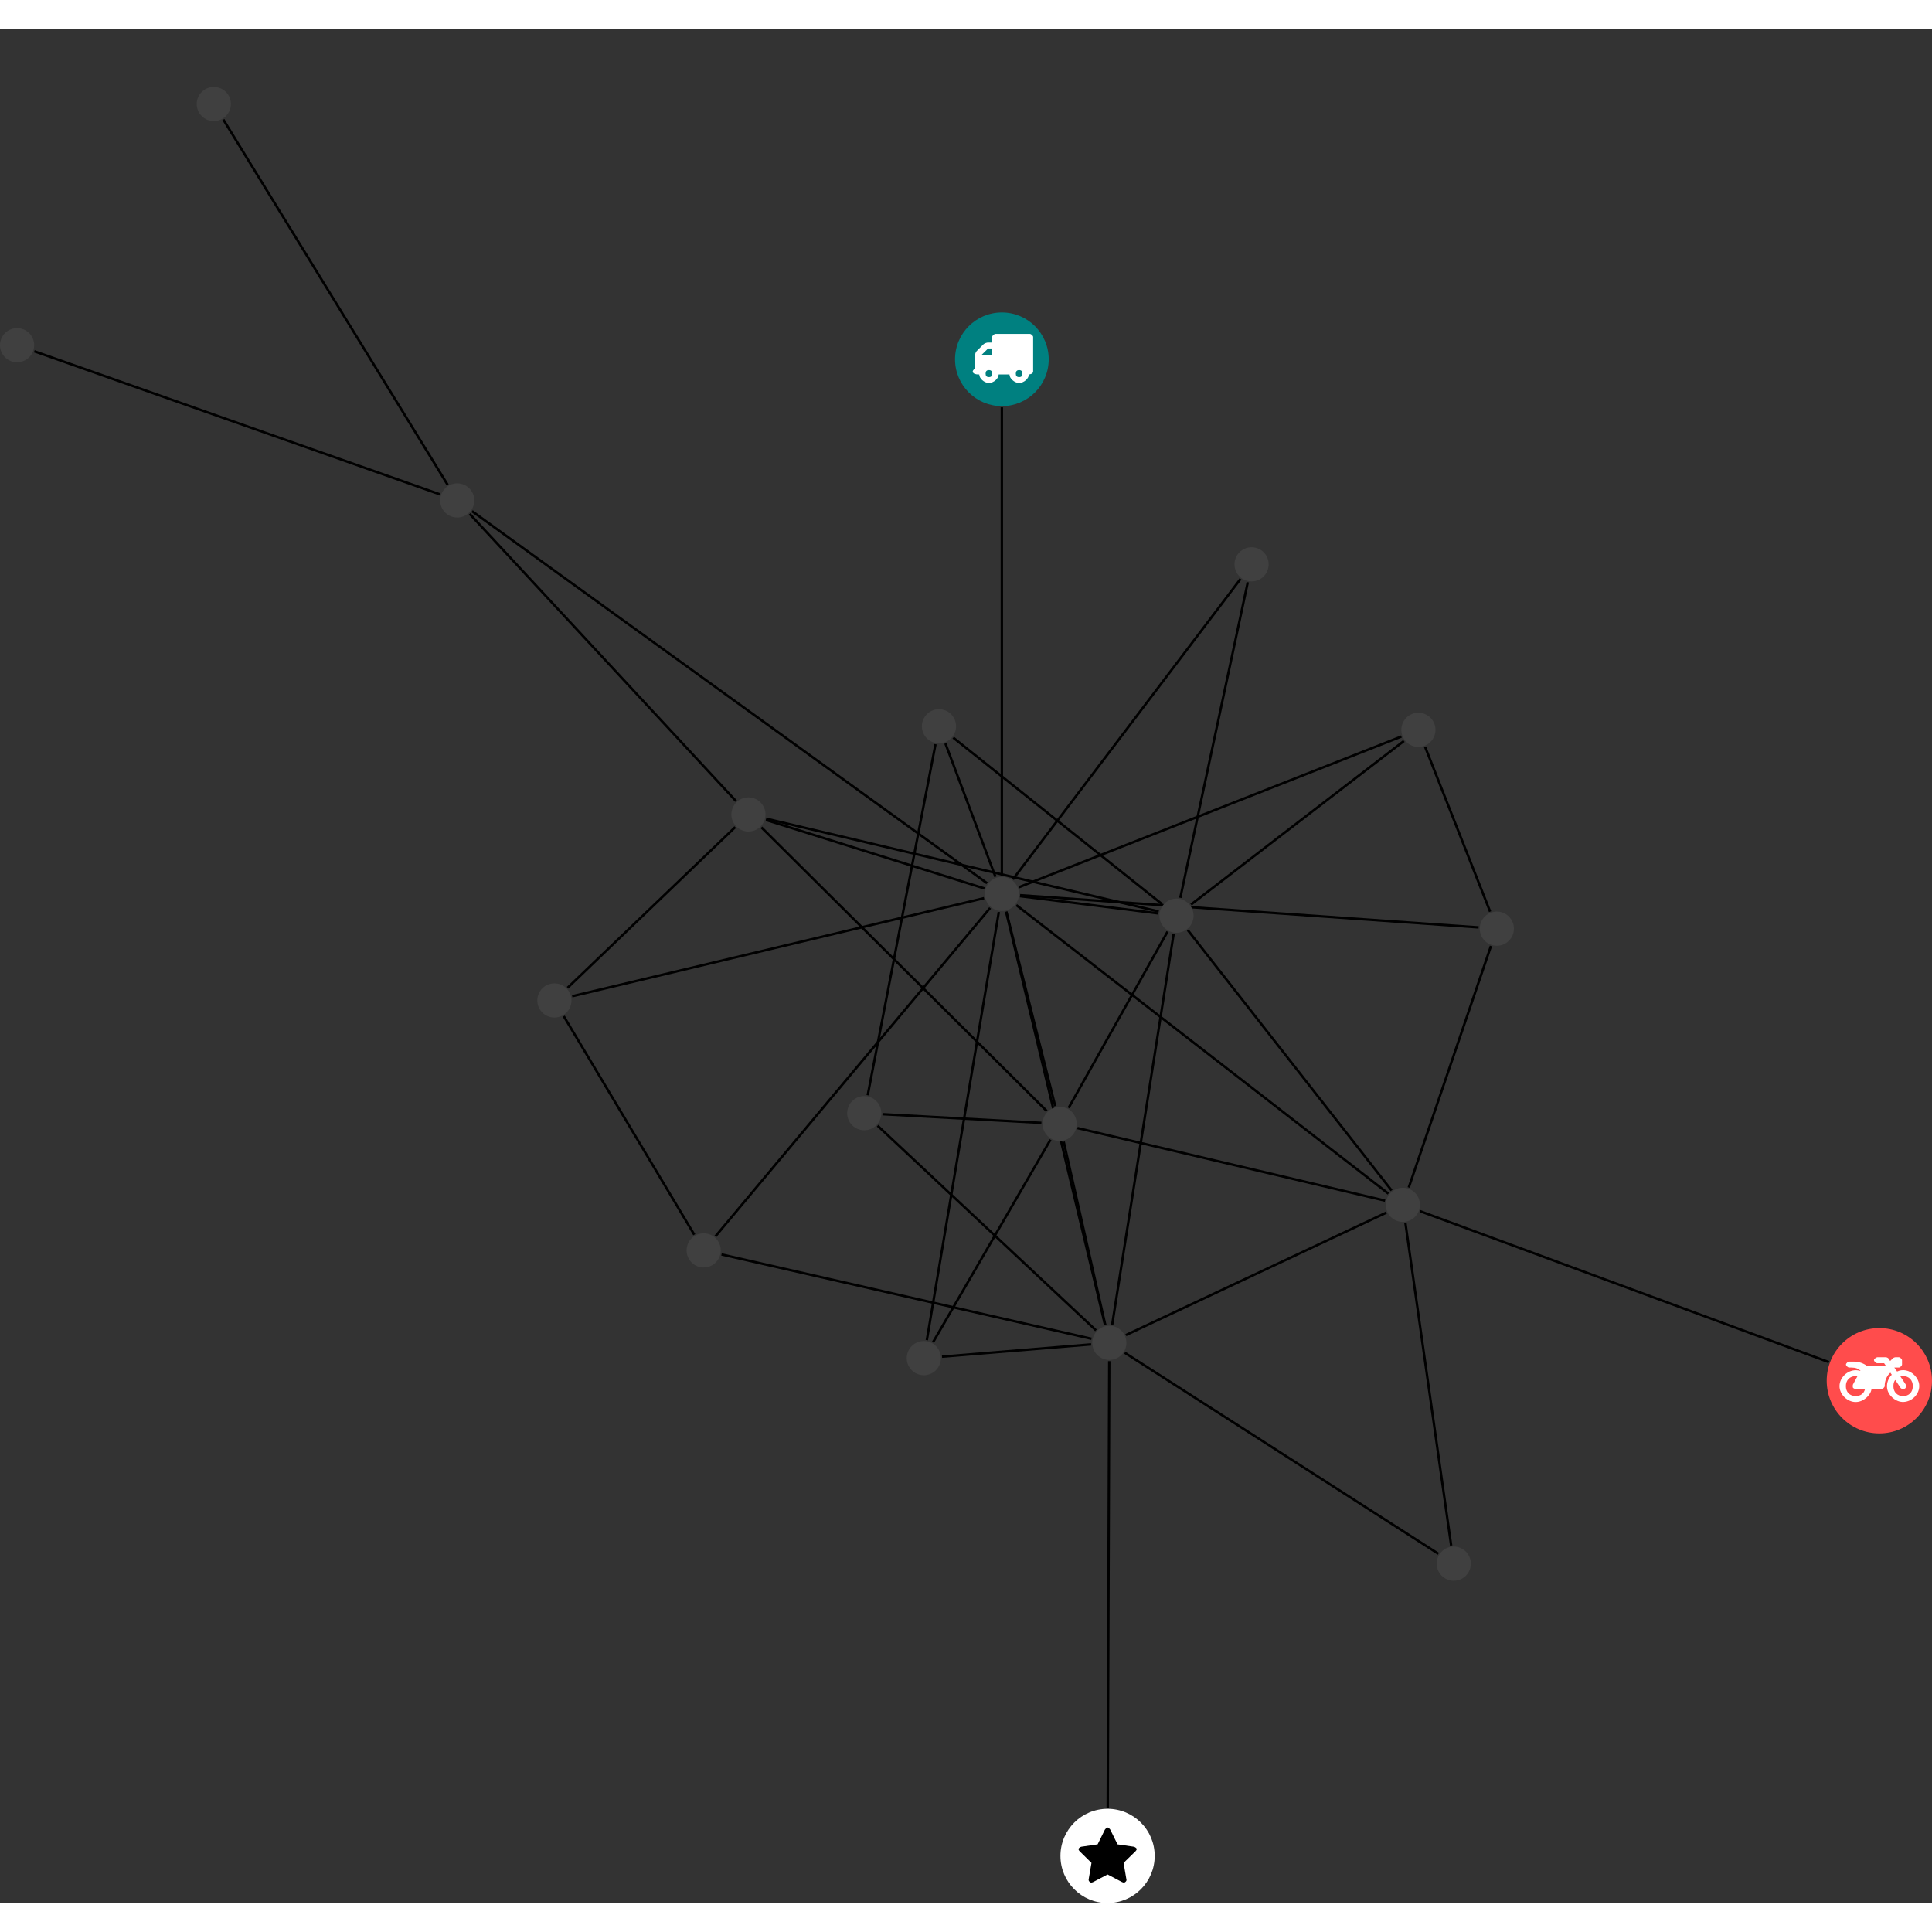 <?xml version="1.0" encoding="UTF-8"?>
<svg xmlns="http://www.w3.org/2000/svg" xmlns:xlink="http://www.w3.org/1999/xlink" width="318.791pt" height="318.791pt" viewBox="0.000 -9.559 318.791 309.232" version="1.1">
<rect x="0.000" y="-9.559" width="318.791" height="309.232" fill="#333333" stroke="none"/>
<defs>
<g>
<symbol overflow="visible" id="glyph0-0">
<path style="stroke:none;" d="M 1.422 -0.75 L 1.422 -7.922 L 3.562 -7.922 L 3.562 -0.891 L 1.422 -0.891 Z M 0.625 0 L 4.531 0 L 4.531 -8.812 L 0.438 -8.812 L 0.438 0 Z M 0.625 0 "/>
</symbol>
<symbol overflow="visible" id="glyph0-1">
<path style="stroke:none;" d="M 3.375 -0.844 C 3.375 -0.453 3.234 -0.266 2.844 -0.266 C 2.469 -0.266 2.297 -0.453 2.297 -0.844 C 2.297 -1.219 2.469 -1.422 2.844 -1.422 C 3.234 -1.422 3.375 -1.219 3.375 -0.844 Z M 1.594 -3.688 L 1.594 -3.859 C 1.594 -3.875 1.578 -3.875 1.594 -3.891 L 2.688 -4.969 C 2.703 -5 2.656 -4.984 2.688 -4.984 L 3.375 -4.984 L 3.375 -3.828 L 1.594 -3.828 Z M 8.359 -0.844 C 8.359 -0.453 8.219 -0.266 7.828 -0.266 C 7.453 -0.266 7.281 -0.453 7.281 -0.844 C 7.281 -1.219 7.453 -1.422 7.828 -1.422 C 8.219 -1.422 8.359 -1.219 8.359 -0.844 Z M 10.141 -6.891 C 10.141 -7.094 9.812 -7.391 9.609 -7.391 L 3.922 -7.391 C 3.719 -7.391 3.375 -7.094 3.375 -6.891 L 3.375 -5.969 L 2.672 -5.969 C 2.469 -5.969 2.078 -5.812 1.938 -5.672 L 0.844 -4.578 C 0.531 -4.266 0.531 -3.734 0.531 -3.328 L 0.531 -1.688 C 0.516 -1.688 0.172 -1.391 0.172 -1.203 C 0.172 -0.781 0.781 -0.703 1.062 -0.703 L 1.25 -0.703 C 1.25 -0.047 2.062 0.703 2.844 0.703 C 3.641 0.703 4.453 -0.047 4.453 -0.703 L 6.234 -0.703 C 6.234 -0.047 7.047 0.703 7.828 0.703 C 8.625 0.703 9.438 -0.047 9.438 -0.703 C 9.547 -0.703 10.141 -0.781 10.141 -1.203 Z M 10.141 -6.891 "/>
</symbol>
<symbol overflow="visible" id="glyph0-2">
<path style="stroke:none;" d="M 12.969 -2.906 C 12.844 -3.984 11.859 -5.016 10.781 -5.219 C 10.234 -5.328 9.703 -5.219 9.328 -5.031 L 8.875 -5.688 L 9.609 -5.688 C 9.812 -5.688 10.141 -5.984 10.141 -6.188 L 10.141 -6.891 C 10.141 -7.094 9.812 -7.391 9.609 -7.391 L 9.047 -7.391 C 8.969 -7.391 8.734 -7.312 8.656 -7.25 L 8.188 -6.766 L 7.891 -7.203 C 7.828 -7.281 7.594 -7.391 7.484 -7.391 L 6.078 -7.391 C 5.906 -7.391 5.547 -7.125 5.516 -6.953 C 5.484 -6.734 5.828 -6.406 6.047 -6.406 L 7.188 -6.406 L 7.484 -5.969 L 4.344 -5.969 C 4.141 -6.125 3.375 -6.672 2.141 -6.672 L 1.422 -6.672 C 1.219 -6.672 0.891 -6.375 0.891 -6.188 C 0.891 -5.984 1.219 -5.688 1.422 -5.688 L 1.781 -5.688 C 2.484 -5.688 2.906 -5.516 3.281 -5.188 L 3.25 -5.141 C 3.078 -5.188 2.797 -5.25 2.5 -5.25 C 1.109 -5.25 -0.172 -4 -0.172 -2.625 C -0.172 -1.25 1.109 0 2.5 0 C 3.75 0 4.953 -1.062 5.109 -2.141 L 6.766 -2.141 C 6.969 -2.141 7.281 -2.438 7.281 -2.625 C 7.281 -3.609 7.688 -4.391 8.219 -4.844 L 8.453 -4.5 C 7.969 -4.062 7.578 -3.203 7.672 -2.359 C 7.781 -1.172 8.969 -0.094 10.141 -0.016 C 11.703 0.094 13.156 -1.344 12.969 -2.906 Z M 2.5 -0.984 C 1.516 -0.984 0.875 -1.641 0.875 -2.625 C 0.875 -3.594 1.516 -4.281 2.5 -4.281 C 2.672 -4.281 2.844 -4.234 2.781 -4.25 L 2.047 -2.891 C 2 -2.781 2 -2.469 2.047 -2.359 C 2.125 -2.25 2.375 -2.141 2.5 -2.141 L 4.031 -2.141 C 3.891 -1.453 3.344 -0.984 2.5 -0.984 Z M 10.328 -0.984 C 9.344 -0.984 8.719 -1.641 8.719 -2.625 C 8.719 -3.109 8.859 -3.469 9.031 -3.641 L 9.906 -2.328 C 9.969 -2.219 10.203 -2.141 10.328 -2.141 C 10.391 -2.141 10.594 -2.188 10.641 -2.234 C 10.812 -2.344 10.844 -2.75 10.734 -2.922 L 9.875 -4.219 C 9.859 -4.219 10.094 -4.281 10.328 -4.281 C 11.297 -4.281 11.922 -3.594 11.922 -2.625 C 11.922 -1.641 11.297 -0.984 10.328 -0.984 Z M 10.328 -0.984 "/>
</symbol>
<symbol overflow="visible" id="glyph0-3">
<path style="stroke:none;" d="M 9.438 -5.078 C 9.438 -5.25 9.078 -5.453 8.938 -5.469 L 6.266 -5.859 L 5.078 -8.266 C 5.031 -8.375 4.75 -8.641 4.625 -8.641 C 4.5 -8.641 4.234 -8.375 4.172 -8.266 L 2.984 -5.859 L 0.312 -5.469 C 0.172 -5.453 -0.172 -5.25 -0.172 -5.078 C -0.172 -4.969 -0.062 -4.781 0.016 -4.719 L 1.969 -2.797 L 1.5 -0.062 C 1.5 -0.016 1.5 0.016 1.5 0.047 C 1.5 0.203 1.75 0.453 1.906 0.453 C 1.984 0.453 2.188 0.406 2.25 0.359 L 4.625 -0.891 L 7 0.359 C 7.062 0.406 7.266 0.453 7.344 0.453 C 7.5 0.453 7.75 0.203 7.75 0.047 C 7.75 0.016 7.75 -0.016 7.734 -0.062 L 7.266 -2.797 L 9.234 -4.719 C 9.297 -4.781 9.438 -4.969 9.438 -5.078 Z M 9.438 -5.078 "/>
</symbol>
</g>
<clipPath id="clip1">
  <path d="M 301 204 L 318.789 204 L 318.789 223 L 301 223 Z M 301 204 "/>
</clipPath>
<clipPath id="clip2">
  <path d="M 174 284 L 191 284 L 191 299.676 L 174 299.676 Z M 174 284 "/>
</clipPath>
</defs>
<g id="surface1">
<path style="fill:none;stroke-width:0.399;stroke-linecap:butt;stroke-linejoin:miter;stroke:rgb(0%,0%,0%);stroke-opacity:1;stroke-miterlimit:10;" d="M -0.002 -7.927 L -0.002 -85.197 " transform="matrix(1,0,0,-1,165.314,44.948)"/>
<path style="fill:none;stroke-width:0.399;stroke-linecap:butt;stroke-linejoin:miter;stroke:rgb(0%,0%,0%);stroke-opacity:1;stroke-miterlimit:10;" d="M -128.459 39.557 L -91.447 -20.716 " transform="matrix(1,0,0,-1,165.314,44.948)"/>
<path style="fill:none;stroke-width:0.399;stroke-linecap:butt;stroke-linejoin:miter;stroke:rgb(0%,0%,0%);stroke-opacity:1;stroke-miterlimit:10;" d="M 80.565 -91.142 L 69.838 -63.95 " transform="matrix(1,0,0,-1,165.314,44.948)"/>
<path style="fill:none;stroke-width:0.399;stroke-linecap:butt;stroke-linejoin:miter;stroke:rgb(0%,0%,0%);stroke-opacity:1;stroke-miterlimit:10;" d="M 80.702 -96.806 L 67.139 -136.661 " transform="matrix(1,0,0,-1,165.314,44.948)"/>
<path style="fill:none;stroke-width:0.399;stroke-linecap:butt;stroke-linejoin:miter;stroke:rgb(0%,0%,0%);stroke-opacity:1;stroke-miterlimit:10;" d="M 78.663 -93.74 L 3.01 -88.427 " transform="matrix(1,0,0,-1,165.314,44.948)"/>
<path style="fill:none;stroke-width:0.399;stroke-linecap:butt;stroke-linejoin:miter;stroke:rgb(0%,0%,0%);stroke-opacity:1;stroke-miterlimit:10;" d="M 136.452 -165.47 L 68.999 -140.564 " transform="matrix(1,0,0,-1,165.314,44.948)"/>
<path style="fill:none;stroke-width:0.399;stroke-linecap:butt;stroke-linejoin:miter;stroke:rgb(0%,0%,0%);stroke-opacity:1;stroke-miterlimit:10;" d="M -159.654 1.323 L -92.716 -22.286 " transform="matrix(1,0,0,-1,165.314,44.948)"/>
<path style="fill:none;stroke-width:0.399;stroke-linecap:butt;stroke-linejoin:miter;stroke:rgb(0%,0%,0%);stroke-opacity:1;stroke-miterlimit:10;" d="M 40.577 -36.779 L 29.448 -88.857 " transform="matrix(1,0,0,-1,165.314,44.948)"/>
<path style="fill:none;stroke-width:0.399;stroke-linecap:butt;stroke-linejoin:miter;stroke:rgb(0%,0%,0%);stroke-opacity:1;stroke-miterlimit:10;" d="M 39.381 -36.236 L 1.823 -85.81 " transform="matrix(1,0,0,-1,165.314,44.948)"/>
<path style="fill:none;stroke-width:0.399;stroke-linecap:butt;stroke-linejoin:miter;stroke:rgb(0%,0%,0%);stroke-opacity:1;stroke-miterlimit:10;" d="M -50.752 -144.443 L -72.291 -108.384 " transform="matrix(1,0,0,-1,165.314,44.948)"/>
<path style="fill:none;stroke-width:0.399;stroke-linecap:butt;stroke-linejoin:miter;stroke:rgb(0%,0%,0%);stroke-opacity:1;stroke-miterlimit:10;" d="M -46.259 -147.704 L 14.788 -161.622 " transform="matrix(1,0,0,-1,165.314,44.948)"/>
<path style="fill:none;stroke-width:0.399;stroke-linecap:butt;stroke-linejoin:miter;stroke:rgb(0%,0%,0%);stroke-opacity:1;stroke-miterlimit:10;" d="M -47.267 -144.72 L -1.935 -90.529 " transform="matrix(1,0,0,-1,165.314,44.948)"/>
<path style="fill:none;stroke-width:0.399;stroke-linecap:butt;stroke-linejoin:miter;stroke:rgb(0%,0%,0%);stroke-opacity:1;stroke-miterlimit:10;" d="M 17.467 -238.978 L 17.721 -165.314 " transform="matrix(1,0,0,-1,165.314,44.948)"/>
<path style="fill:none;stroke-width:0.399;stroke-linecap:butt;stroke-linejoin:miter;stroke:rgb(0%,0%,0%);stroke-opacity:1;stroke-miterlimit:10;" d="M 66.338 -62.982 L 31.209 -89.97 " transform="matrix(1,0,0,-1,165.314,44.948)"/>
<path style="fill:none;stroke-width:0.399;stroke-linecap:butt;stroke-linejoin:miter;stroke:rgb(0%,0%,0%);stroke-opacity:1;stroke-miterlimit:10;" d="M 65.92 -62.247 L 2.807 -87.111 " transform="matrix(1,0,0,-1,165.314,44.948)"/>
<path style="fill:none;stroke-width:0.399;stroke-linecap:butt;stroke-linejoin:miter;stroke:rgb(0%,0%,0%);stroke-opacity:1;stroke-miterlimit:10;" d="M -71.658 -103.704 L -43.998 -77.193 " transform="matrix(1,0,0,-1,165.314,44.948)"/>
<path style="fill:none;stroke-width:0.399;stroke-linecap:butt;stroke-linejoin:miter;stroke:rgb(0%,0%,0%);stroke-opacity:1;stroke-miterlimit:10;" d="M -70.9 -105.095 L -2.935 -88.915 " transform="matrix(1,0,0,-1,165.314,44.948)"/>
<path style="fill:none;stroke-width:0.399;stroke-linecap:butt;stroke-linejoin:miter;stroke:rgb(0%,0%,0%);stroke-opacity:1;stroke-miterlimit:10;" d="M -10.951 -63.517 L -22.138 -121.435 " transform="matrix(1,0,0,-1,165.314,44.948)"/>
<path style="fill:none;stroke-width:0.399;stroke-linecap:butt;stroke-linejoin:miter;stroke:rgb(0%,0%,0%);stroke-opacity:1;stroke-miterlimit:10;" d="M -8.021 -62.435 L 26.456 -89.927 " transform="matrix(1,0,0,-1,165.314,44.948)"/>
<path style="fill:none;stroke-width:0.399;stroke-linecap:butt;stroke-linejoin:miter;stroke:rgb(0%,0%,0%);stroke-opacity:1;stroke-miterlimit:10;" d="M -9.318 -63.38 L -1.06 -85.388 " transform="matrix(1,0,0,-1,165.314,44.948)"/>
<path style="fill:none;stroke-width:0.399;stroke-linecap:butt;stroke-linejoin:miter;stroke:rgb(0%,0%,0%);stroke-opacity:1;stroke-miterlimit:10;" d="M 74.139 -195.736 L 66.588 -142.505 " transform="matrix(1,0,0,-1,165.314,44.948)"/>
<path style="fill:none;stroke-width:0.399;stroke-linecap:butt;stroke-linejoin:miter;stroke:rgb(0%,0%,0%);stroke-opacity:1;stroke-miterlimit:10;" d="M 72.026 -197.095 L 20.272 -163.923 " transform="matrix(1,0,0,-1,165.314,44.948)"/>
<path style="fill:none;stroke-width:0.399;stroke-linecap:butt;stroke-linejoin:miter;stroke:rgb(0%,0%,0%);stroke-opacity:1;stroke-miterlimit:10;" d="M -11.365 -162.208 L 8.022 -128.767 " transform="matrix(1,0,0,-1,165.314,44.948)"/>
<path style="fill:none;stroke-width:0.399;stroke-linecap:butt;stroke-linejoin:miter;stroke:rgb(0%,0%,0%);stroke-opacity:1;stroke-miterlimit:10;" d="M -9.873 -164.572 L 14.725 -162.544 " transform="matrix(1,0,0,-1,165.314,44.948)"/>
<path style="fill:none;stroke-width:0.399;stroke-linecap:butt;stroke-linejoin:miter;stroke:rgb(0%,0%,0%);stroke-opacity:1;stroke-miterlimit:10;" d="M -12.38 -161.841 L -0.501 -91.193 " transform="matrix(1,0,0,-1,165.314,44.948)"/>
<path style="fill:none;stroke-width:0.399;stroke-linecap:butt;stroke-linejoin:miter;stroke:rgb(0%,0%,0%);stroke-opacity:1;stroke-miterlimit:10;" d="M -87.818 -25.501 L -43.869 -72.896 " transform="matrix(1,0,0,-1,165.314,44.948)"/>
<path style="fill:none;stroke-width:0.399;stroke-linecap:butt;stroke-linejoin:miter;stroke:rgb(0%,0%,0%);stroke-opacity:1;stroke-miterlimit:10;" d="M -87.423 -25.056 L -2.447 -86.447 " transform="matrix(1,0,0,-1,165.314,44.948)"/>
<path style="fill:none;stroke-width:0.399;stroke-linecap:butt;stroke-linejoin:miter;stroke:rgb(0%,0%,0%);stroke-opacity:1;stroke-miterlimit:10;" d="M -39.677 -77.236 L 7.397 -124.029 " transform="matrix(1,0,0,-1,165.314,44.948)"/>
<path style="fill:none;stroke-width:0.399;stroke-linecap:butt;stroke-linejoin:miter;stroke:rgb(0%,0%,0%);stroke-opacity:1;stroke-miterlimit:10;" d="M -38.88 -75.802 L 25.877 -91.115 " transform="matrix(1,0,0,-1,165.314,44.948)"/>
<path style="fill:none;stroke-width:0.399;stroke-linecap:butt;stroke-linejoin:miter;stroke:rgb(0%,0%,0%);stroke-opacity:1;stroke-miterlimit:10;" d="M -38.939 -76.009 L -2.88 -87.314 " transform="matrix(1,0,0,-1,165.314,44.948)"/>
<path style="fill:none;stroke-width:0.399;stroke-linecap:butt;stroke-linejoin:miter;stroke:rgb(0%,0%,0%);stroke-opacity:1;stroke-miterlimit:10;" d="M -19.697 -124.56 L 6.526 -125.993 " transform="matrix(1,0,0,-1,165.314,44.948)"/>
<path style="fill:none;stroke-width:0.399;stroke-linecap:butt;stroke-linejoin:miter;stroke:rgb(0%,0%,0%);stroke-opacity:1;stroke-miterlimit:10;" d="M -20.505 -126.458 L 15.53 -160.232 " transform="matrix(1,0,0,-1,165.314,44.948)"/>
<path style="fill:none;stroke-width:0.399;stroke-linecap:butt;stroke-linejoin:miter;stroke:rgb(0%,0%,0%);stroke-opacity:1;stroke-miterlimit:10;" d="M 12.475 -126.849 L 63.229 -138.825 " transform="matrix(1,0,0,-1,165.314,44.948)"/>
<path style="fill:none;stroke-width:0.399;stroke-linecap:butt;stroke-linejoin:miter;stroke:rgb(0%,0%,0%);stroke-opacity:1;stroke-miterlimit:10;" d="M 10.206 -129.099 L 17.065 -159.353 " transform="matrix(1,0,0,-1,165.314,44.948)"/>
<path style="fill:none;stroke-width:0.399;stroke-linecap:butt;stroke-linejoin:miter;stroke:rgb(0%,0%,0%);stroke-opacity:1;stroke-miterlimit:10;" d="M 11.014 -123.525 L 27.338 -94.439 " transform="matrix(1,0,0,-1,165.314,44.948)"/>
<path style="fill:none;stroke-width:0.399;stroke-linecap:butt;stroke-linejoin:miter;stroke:rgb(0%,0%,0%);stroke-opacity:1;stroke-miterlimit:10;" d="M 8.803 -123.228 L 0.737 -91.142 " transform="matrix(1,0,0,-1,165.314,44.948)"/>
<path style="fill:none;stroke-width:0.399;stroke-linecap:butt;stroke-linejoin:miter;stroke:rgb(0%,0%,0%);stroke-opacity:1;stroke-miterlimit:10;" d="M 63.436 -140.802 L 20.463 -161.009 " transform="matrix(1,0,0,-1,165.314,44.948)"/>
<path style="fill:none;stroke-width:0.399;stroke-linecap:butt;stroke-linejoin:miter;stroke:rgb(0%,0%,0%);stroke-opacity:1;stroke-miterlimit:10;" d="M 64.307 -137.142 L 30.674 -94.185 " transform="matrix(1,0,0,-1,165.314,44.948)"/>
<path style="fill:none;stroke-width:0.399;stroke-linecap:butt;stroke-linejoin:miter;stroke:rgb(0%,0%,0%);stroke-opacity:1;stroke-miterlimit:10;" d="M 63.78 -137.669 L 2.385 -90.064 " transform="matrix(1,0,0,-1,165.314,44.948)"/>
<path style="fill:none;stroke-width:0.399;stroke-linecap:butt;stroke-linejoin:miter;stroke:rgb(0%,0%,0%);stroke-opacity:1;stroke-miterlimit:10;" d="M 18.198 -159.314 L 28.346 -94.79 " transform="matrix(1,0,0,-1,165.314,44.948)"/>
<path style="fill:none;stroke-width:0.399;stroke-linecap:butt;stroke-linejoin:miter;stroke:rgb(0%,0%,0%);stroke-opacity:1;stroke-miterlimit:10;" d="M 17.03 -159.361 L 0.702 -91.15 " transform="matrix(1,0,0,-1,165.314,44.948)"/>
<path style="fill:none;stroke-width:0.399;stroke-linecap:butt;stroke-linejoin:miter;stroke:rgb(0%,0%,0%);stroke-opacity:1;stroke-miterlimit:10;" d="M 25.823 -91.435 L 2.995 -88.587 " transform="matrix(1,0,0,-1,165.314,44.948)"/>
<path style=" stroke:none;fill-rule:nonzero;fill:rgb(0%,50%,50%);fill-opacity:1;" d="M 173.043 44.949 C 173.043 40.68 169.582 37.219 165.312 37.219 C 161.047 37.219 157.586 40.68 157.586 44.949 C 157.586 49.215 161.047 52.676 165.312 52.676 C 169.582 52.676 173.043 49.215 173.043 44.949 Z M 173.043 44.949 "/>
<g style="fill:rgb(100%,100%,100%);fill-opacity:1;">
  <use xlink:href="#glyph0-1" x="160.333" y="48.151"/>
</g>
<path style=" stroke:none;fill-rule:nonzero;fill:rgb(25%,25%,25%);fill-opacity:1;" d="M 38.098 2.816 C 38.098 1.262 36.836 0 35.281 0 C 33.723 0 32.461 1.262 32.461 2.816 C 32.461 4.375 33.723 5.637 35.281 5.637 C 36.836 5.637 38.098 4.375 38.098 2.816 Z M 38.098 2.816 "/>
<path style=" stroke:none;fill-rule:nonzero;fill:rgb(25%,25%,25%);fill-opacity:1;" d="M 249.805 138.898 C 249.805 137.34 248.543 136.078 246.988 136.078 C 245.43 136.078 244.168 137.34 244.168 138.898 C 244.168 140.453 245.43 141.715 246.988 141.715 C 248.543 141.715 249.805 140.453 249.805 138.898 Z M 249.805 138.898 "/>
<g clip-path="url(#clip1)" clip-rule="nonzero">
<path style=" stroke:none;fill-rule:nonzero;fill:rgb(100%,29.999%,29.999%);fill-opacity:1;" d="M 318.789 213.492 C 318.789 208.695 314.902 204.805 310.105 204.805 C 305.305 204.805 301.418 208.695 301.418 213.492 C 301.418 218.289 305.305 222.18 310.105 222.18 C 314.902 222.18 318.789 218.289 318.789 213.492 Z M 318.789 213.492 "/>
</g>
<g style="fill:rgb(100%,100%,100%);fill-opacity:1;">
  <use xlink:href="#glyph0-2" x="303.703" y="217.005"/>
</g>
<path style=" stroke:none;fill-rule:nonzero;fill:rgb(25%,25%,25%);fill-opacity:1;" d="M 5.637 42.621 C 5.637 41.066 4.375 39.805 2.816 39.805 C 1.262 39.805 0 41.066 0 42.621 C 0 44.176 1.262 45.438 2.816 45.438 C 4.375 45.438 5.637 44.176 5.637 42.621 Z M 5.637 42.621 "/>
<path style=" stroke:none;fill-rule:nonzero;fill:rgb(25%,25%,25%);fill-opacity:1;" d="M 209.336 78.777 C 209.336 77.219 208.074 75.957 206.52 75.957 C 204.961 75.957 203.699 77.219 203.699 78.777 C 203.699 80.332 204.961 81.594 206.52 81.594 C 208.074 81.594 209.336 80.332 209.336 78.777 Z M 209.336 78.777 "/>
<path style=" stroke:none;fill-rule:nonzero;fill:rgb(25%,25%,25%);fill-opacity:1;" d="M 118.93 191.98 C 118.93 190.426 117.668 189.164 116.109 189.164 C 114.555 189.164 113.293 190.426 113.293 191.98 C 113.293 193.539 114.555 194.801 116.109 194.801 C 117.668 194.801 118.93 193.539 118.93 191.98 Z M 118.93 191.98 "/>
<g clip-path="url(#clip2)" clip-rule="nonzero">
<path style=" stroke:none;fill-rule:nonzero;fill:rgb(100%,100%,100%);fill-opacity:1;" d="M 190.531 291.898 C 190.531 287.605 187.051 284.125 182.754 284.125 C 178.461 284.125 174.98 287.605 174.98 291.898 C 174.98 296.191 178.461 299.676 182.754 299.676 C 187.051 299.676 190.531 296.191 190.531 291.898 Z M 190.531 291.898 "/>
</g>
<g style="fill:rgb(0%,0%,0%);fill-opacity:1;">
  <use xlink:href="#glyph0-3" x="178.132" y="295.849"/>
</g>
<path style=" stroke:none;fill-rule:nonzero;fill:rgb(25%,25%,25%);fill-opacity:1;" d="M 236.863 106.09 C 236.863 104.531 235.602 103.27 234.043 103.27 C 232.488 103.27 231.227 104.531 231.227 106.09 C 231.227 107.645 232.488 108.906 234.043 108.906 C 235.602 108.906 236.863 107.645 236.863 106.09 Z M 236.863 106.09 "/>
<path style=" stroke:none;fill-rule:nonzero;fill:rgb(25%,25%,25%);fill-opacity:1;" d="M 94.297 150.738 C 94.297 149.184 93.035 147.922 91.477 147.922 C 89.922 147.922 88.66 149.184 88.66 150.738 C 88.66 152.297 89.922 153.559 91.477 153.559 C 93.035 153.559 94.297 152.297 94.297 150.738 Z M 94.297 150.738 "/>
<path style=" stroke:none;fill-rule:nonzero;fill:rgb(25%,25%,25%);fill-opacity:1;" d="M 157.754 105.504 C 157.754 103.945 156.492 102.684 154.934 102.684 C 153.379 102.684 152.117 103.945 152.117 105.504 C 152.117 107.059 153.379 108.32 154.934 108.32 C 156.492 108.32 157.754 107.059 157.754 105.504 Z M 157.754 105.504 "/>
<path style=" stroke:none;fill-rule:nonzero;fill:rgb(25%,25%,25%);fill-opacity:1;" d="M 242.695 243.672 C 242.695 242.113 241.434 240.852 239.879 240.852 C 238.32 240.852 237.059 242.113 237.059 243.672 C 237.059 245.227 238.32 246.488 239.879 246.488 C 241.434 246.488 242.695 245.227 242.695 243.672 Z M 242.695 243.672 "/>
<path style=" stroke:none;fill-rule:nonzero;fill:rgb(25%,25%,25%);fill-opacity:1;" d="M 155.254 209.766 C 155.254 208.207 153.992 206.945 152.434 206.945 C 150.879 206.945 149.617 208.207 149.617 209.766 C 149.617 211.32 150.879 212.582 152.434 212.582 C 153.992 212.582 155.254 211.32 155.254 209.766 Z M 155.254 209.766 "/>
<path style=" stroke:none;fill-rule:nonzero;fill:rgb(25%,25%,25%);fill-opacity:1;" d="M 78.266 68.234 C 78.266 66.68 77.004 65.418 75.445 65.418 C 73.891 65.418 72.629 66.68 72.629 68.234 C 72.629 69.793 73.891 71.055 75.445 71.055 C 77.004 71.055 78.266 69.793 78.266 68.234 Z M 78.266 68.234 "/>
<path style=" stroke:none;fill-rule:nonzero;fill:rgb(25%,25%,25%);fill-opacity:1;" d="M 126.312 120.055 C 126.312 118.496 125.051 117.234 123.496 117.234 C 121.941 117.234 120.68 118.496 120.68 120.055 C 120.68 121.609 121.941 122.871 123.496 122.871 C 125.051 122.871 126.312 121.609 126.312 120.055 Z M 126.312 120.055 "/>
<path style=" stroke:none;fill-rule:nonzero;fill:rgb(25%,25%,25%);fill-opacity:1;" d="M 145.426 169.344 C 145.426 167.785 144.164 166.523 142.605 166.523 C 141.051 166.523 139.789 167.785 139.789 169.344 C 139.789 170.898 141.051 172.16 142.605 172.16 C 144.164 172.16 145.426 170.898 145.426 169.344 Z M 145.426 169.344 "/>
<path style=" stroke:none;fill-rule:nonzero;fill:rgb(25%,25%,25%);fill-opacity:1;" d="M 177.668 171.102 C 177.668 169.547 176.406 168.285 174.852 168.285 C 173.293 168.285 172.031 169.547 172.031 171.102 C 172.031 172.66 173.293 173.922 174.852 173.922 C 176.406 173.922 177.668 172.66 177.668 171.102 Z M 177.668 171.102 "/>
<path style=" stroke:none;fill-rule:nonzero;fill:rgb(25%,25%,25%);fill-opacity:1;" d="M 234.297 184.465 C 234.297 182.91 233.035 181.648 231.48 181.648 C 229.922 181.648 228.66 182.91 228.66 184.465 C 228.66 186.02 229.922 187.281 231.48 187.281 C 233.035 187.281 234.297 186.02 234.297 184.465 Z M 234.297 184.465 "/>
<path style=" stroke:none;fill-rule:nonzero;fill:rgb(25%,25%,25%);fill-opacity:1;" d="M 185.863 207.242 C 185.863 205.684 184.602 204.422 183.047 204.422 C 181.488 204.422 180.227 205.684 180.227 207.242 C 180.227 208.797 181.488 210.059 183.047 210.059 C 184.602 210.059 185.863 208.797 185.863 207.242 Z M 185.863 207.242 "/>
<path style=" stroke:none;fill-rule:nonzero;fill:rgb(25%,25%,25%);fill-opacity:1;" d="M 196.945 136.754 C 196.945 135.199 195.684 133.938 194.129 133.938 C 192.574 133.938 191.312 135.199 191.312 136.754 C 191.312 138.312 192.574 139.574 194.129 139.574 C 195.684 139.574 196.945 138.312 196.945 136.754 Z M 196.945 136.754 "/>
<path style=" stroke:none;fill-rule:nonzero;fill:rgb(25%,25%,25%);fill-opacity:1;" d="M 168.133 133.16 C 168.133 131.605 166.871 130.344 165.312 130.344 C 163.758 130.344 162.496 131.605 162.496 133.16 C 162.496 134.719 163.758 135.98 165.312 135.98 C 166.871 135.98 168.133 134.719 168.133 133.16 Z M 168.133 133.16 "/>
</g>
</svg>
